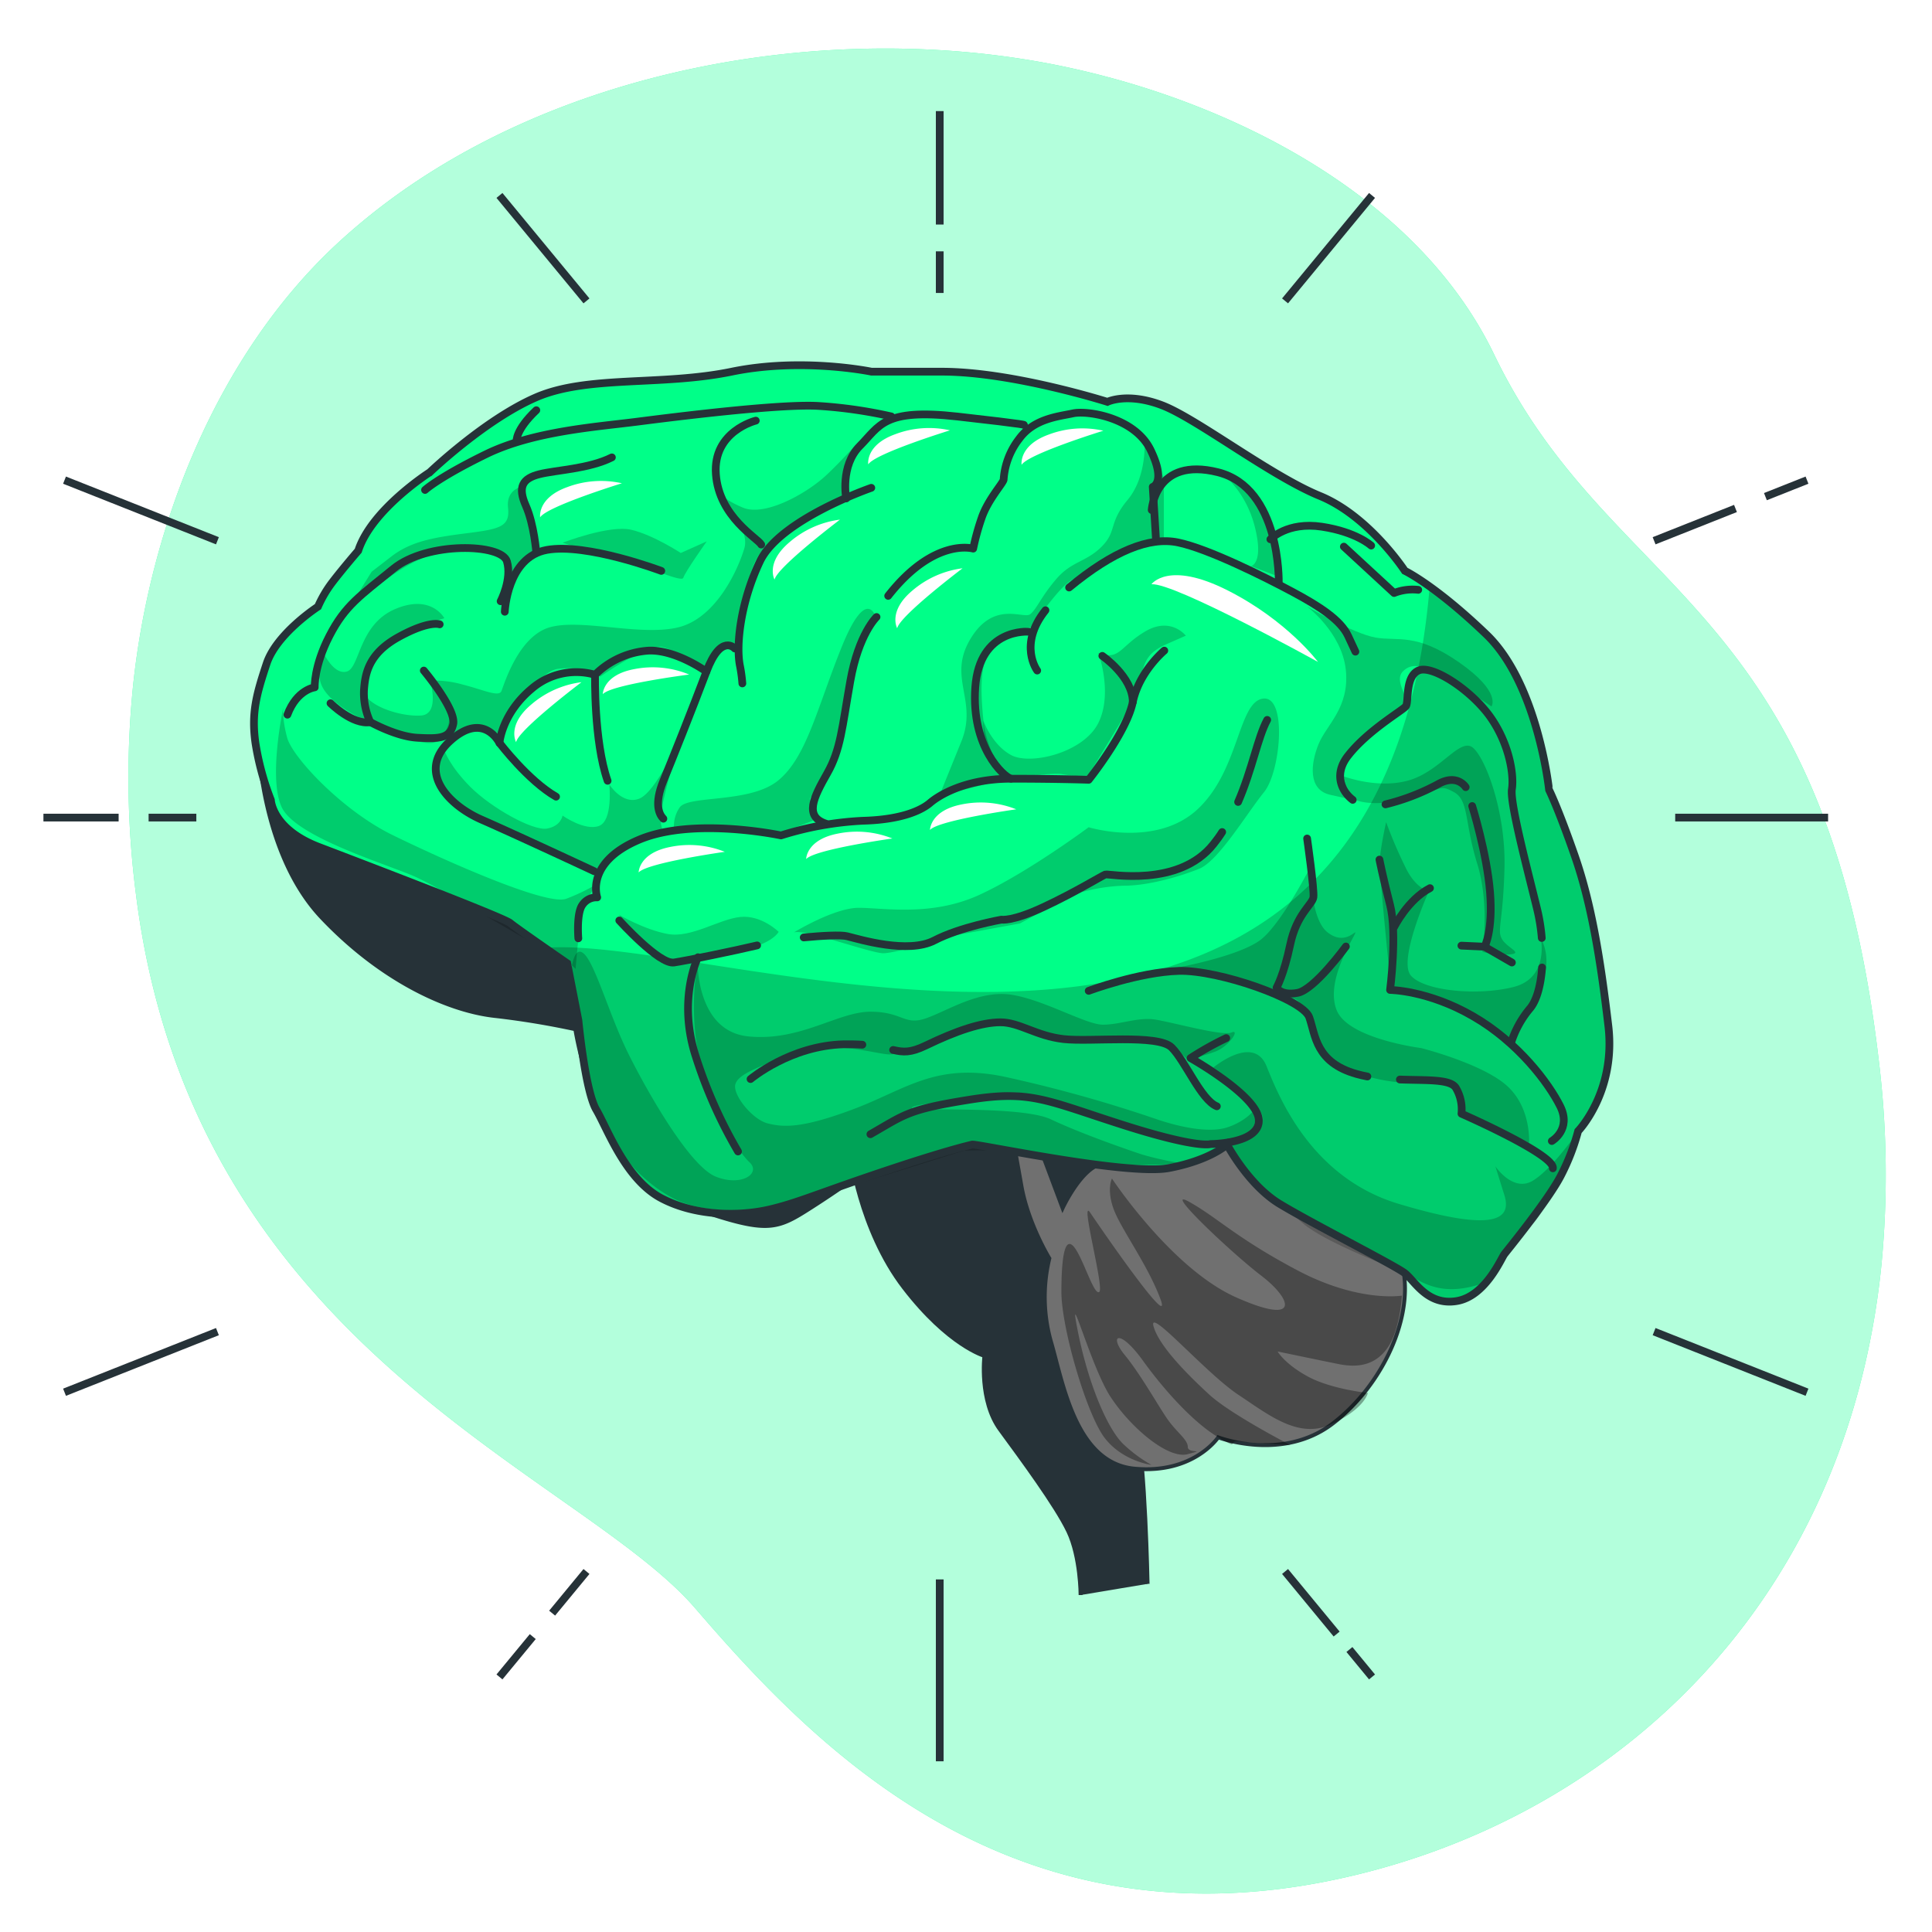 <svg class="animated" id="freepik_stories-brain-organ" xmlns="http://www.w3.org/2000/svg" viewBox="0 0 500 500" version="1.1" xmlns:xlink="http://www.w3.org/1999/xlink" xmlns:svgjs="http://svgjs.com/svgjs"><style>svg#freepik_stories-brain-organ:not(.animated) .animable {opacity: 0;}svg#freepik_stories-brain-organ.animated #freepik--Brain--inject-134 {animation: 1.5s Infinite  linear wind;animation-delay: 0s;}            @keyframes wind {                0% {                    transform: rotate( 0deg );                }                25% {                    transform: rotate( 1deg );                }                75% {                    transform: rotate( -1deg );                }            }        </style><g id="freepik--background-simple--inject-134" class="animable" style="transform-origin: 260.635px 251.305px;"><path d="M273.59,16.87c43.48,8.75,92.89,32.93,113.09,74.87,30.53,63.36,85.44,62.72,99.55,182.71a244,244,0,0,1,.7,52.75,205.25,205.25,0,0,1-4.18,25.52C465.69,426.87,409.44,473.13,345,486.55c-84.78,17.66-135-35.42-165.08-70.34S50,349.4,35.2,231.55a235.7,235.7,0,0,1-.75-54.21c4.36-41.15,21.55-85,52.33-113.85q3.47-3.24,7.15-6.28C141.83,17.56,214.31,4.94,273.59,16.87Z" style="fill: rgb(0, 255, 136); transform-origin: 260.635px 251.305px;" id="eljp2isrye9ef" class="animable"></path><g id="elvxudysn3nnc"><path d="M273.59,16.87c43.48,8.75,92.89,32.93,113.09,74.87,30.53,63.36,85.44,62.72,99.55,182.71a244,244,0,0,1,.7,52.75,205.25,205.25,0,0,1-4.18,25.52C465.69,426.87,409.44,473.13,345,486.55c-84.78,17.66-135-35.42-165.08-70.34S50,349.4,35.2,231.55a235.7,235.7,0,0,1-.75-54.21c4.36-41.15,21.55-85,52.33-113.85q3.47-3.24,7.15-6.28C141.83,17.56,214.31,4.94,273.59,16.87Z" style="fill: rgb(255, 255, 255); opacity: 0.7; transform-origin: 260.635px 251.305px;" class="animable"></path></g></g><g id="freepik--Lines--inject-134" class="animable" style="transform-origin: 242.175px 242.285px;"><line x1="243.2" y1="65.05" x2="243.2" y2="75.82" style="fill: none; stroke: rgb(38, 50, 56); stroke-miterlimit: 10; stroke-width: 2px; transform-origin: 243.2px 70.435px;" id="elw7c3qqgapz" class="animable"></line><line x1="243.2" y1="28.75" x2="243.2" y2="58.11" style="fill: none; stroke: rgb(38, 50, 56); stroke-miterlimit: 10; stroke-width: 2px; transform-origin: 243.2px 43.43px;" id="elkisdmjuh2q" class="animable"></line><line x1="129.26" y1="50.58" x2="151.78" y2="77.87" style="fill: none; stroke: rgb(38, 50, 56); stroke-miterlimit: 10; stroke-width: 2px; transform-origin: 140.52px 64.225px;" id="elnh73euvoyur" class="animable"></line><line x1="16.7" y1="124.26" x2="56.27" y2="139.95" style="fill: none; stroke: rgb(38, 50, 56); stroke-miterlimit: 10; stroke-width: 2px; transform-origin: 36.485px 132.105px;" id="el6ajeykvd9kv" class="animable"></line><line x1="38.46" y1="211.59" x2="50.81" y2="211.59" style="fill: none; stroke: rgb(38, 50, 56); stroke-miterlimit: 10; stroke-width: 2px; transform-origin: 44.635px 211.59px;" id="ell9tu98h322" class="animable"></line><line x1="11.24" y1="211.59" x2="30.7" y2="211.59" style="fill: none; stroke: rgb(38, 50, 56); stroke-miterlimit: 10; stroke-width: 2px; transform-origin: 20.97px 211.59px;" id="elturw46g2m6f" class="animable"></line><line x1="355.08" y1="50.58" x2="332.57" y2="77.87" style="fill: none; stroke: rgb(38, 50, 56); stroke-miterlimit: 10; stroke-width: 2px; transform-origin: 343.825px 64.225px;" id="el7vo8qzh3aad" class="animable"></line><line x1="449.14" y1="131.59" x2="428.08" y2="139.95" style="fill: none; stroke: rgb(38, 50, 56); stroke-miterlimit: 10; stroke-width: 2px; transform-origin: 438.61px 135.77px;" id="el9ctk9zvhjbr" class="animable"></line><line x1="467.65" y1="124.26" x2="456.89" y2="128.53" style="fill: none; stroke: rgb(38, 50, 56); stroke-miterlimit: 10; stroke-width: 2px; transform-origin: 462.27px 126.395px;" id="eldsz4nv67rjh" class="animable"></line><line x1="243.2" y1="455.82" x2="243.2" y2="408.75" style="fill: none; stroke: rgb(38, 50, 56); stroke-miterlimit: 10; stroke-width: 2px; transform-origin: 243.2px 432.285px;" id="eln56psnb3gdm" class="animable"></line><line x1="142.89" y1="417.48" x2="151.78" y2="406.7" style="fill: none; stroke: rgb(38, 50, 56); stroke-miterlimit: 10; stroke-width: 2px; transform-origin: 147.335px 412.09px;" id="elk969x7n0kvp" class="animable"></line><line x1="129.26" y1="433.99" x2="137.88" y2="423.55" style="fill: none; stroke: rgb(38, 50, 56); stroke-miterlimit: 10; stroke-width: 2px; transform-origin: 133.57px 428.77px;" id="elc0qkme8smd" class="animable"></line><line x1="16.7" y1="360.31" x2="56.27" y2="344.62" style="fill: none; stroke: rgb(38, 50, 56); stroke-miterlimit: 10; stroke-width: 2px; transform-origin: 36.485px 352.465px;" id="eli5deb0qx12e" class="animable"></line><line x1="345.92" y1="422.89" x2="332.57" y2="406.7" style="fill: none; stroke: rgb(38, 50, 56); stroke-miterlimit: 10; stroke-width: 2px; transform-origin: 339.245px 414.795px;" id="elxnytm2nohns" class="animable"></line><line x1="355.08" y1="433.99" x2="349.23" y2="426.89" style="fill: none; stroke: rgb(38, 50, 56); stroke-miterlimit: 10; stroke-width: 2px; transform-origin: 352.155px 430.44px;" id="elttz47eyh2t" class="animable"></line><line x1="467.65" y1="360.31" x2="428.08" y2="344.62" style="fill: none; stroke: rgb(38, 50, 56); stroke-miterlimit: 10; stroke-width: 2px; transform-origin: 447.865px 352.465px;" id="el0a26cnlvp092" class="animable"></line><line x1="473.11" y1="211.59" x2="433.54" y2="211.59" style="fill: none; stroke: rgb(38, 50, 56); stroke-miterlimit: 10; stroke-width: 2px; transform-origin: 453.325px 211.59px;" id="eldzwxq90f2l8" class="animable"></line></g><g id="freepik--Brain--inject-134" class="animable animator-active" style="transform-origin: 241.12px 253.659px;"><path d="M279.65,412.8s0-9.84-3.18-16.5S264.31,377.49,258.82,370s-4.06-19.1-4.06-19.1-9.26-2.6-20.83-17.65S220,297.91,220,297.91l45.14-9s14-17.77,21.22-2.43,5.4,72.46,7.72,82.3S297,409.9,297,409.9" style="fill: rgb(38, 50, 56); stroke: rgb(38, 50, 56); stroke-miterlimit: 10; transform-origin: 258.5px 346.52px;" id="eljehademyi4" class="animable"></path><path d="M260,282.87s2.61,14.18,4.34,24,7.24,18.8,7.24,18.8a42.56,42.56,0,0,0,.29,21.13c3.18,10.71,6.36,31.83,21.7,33.28s21.7-8.1,21.7-8.1,16.5,6.36,29.52-3.48,21.7-28.36,17.94-41.67-8.39-19.39-28.07-26.62-47.46-.87-51.8,2S275,312.67,275,312.67l-6.94-18.52-2.9-12.44Z" style="fill: rgb(112, 112, 112); stroke: rgb(38, 50, 56); stroke-miterlimit: 10; transform-origin: 311.806px 330.97px;" id="elh8gd8zbswa7" class="animable"></path><path d="M67,194.32s1.15,27.2,16.2,43.11,32.12,24,44.57,25.47a210.65,210.65,0,0,1,21.12,3.47s5.79,37.62,27.2,45.15,24,7.23,32.7,1.73,15.34-10.42,15.34-10.42-39.36-3.76-50.06-26a109.53,109.53,0,0,0-47.46-48.91c-18.81-9.83-52.09-25.46-53.25-27.78S67,194.32,67,194.32Z" style="fill: rgb(38, 50, 56); stroke: rgb(38, 50, 56); stroke-miterlimit: 10; transform-origin: 145.565px 255.803px;" id="elwx34htbxlk" class="animable"></path><path d="M92.71,142.52s-4,4.63-6.65,8.1A31,31,0,0,0,82.29,157S71.59,163.93,69,171.75s-4,12.73-2.89,20.54a70.46,70.46,0,0,0,4,14.76s.29,7.52,12.44,12.15,47.75,18.23,49.49,19.68,14.76,10.42,14.76,10.42l2.89,14.76s1.74,18.23,4.63,23.15,7.52,17.94,16.78,22.86S192,314.7,199.2,313s12.16-4,28.65-9.55,22.57-6.94,23.73-7.23,40.22,8.1,50.93,6.07,15.05-6.07,15.05-6.07,5.5,10.42,13.6,15.34,29.81,15.91,32.41,17.94,5.79,8.39,13.31,7.23,11.58-11,12.45-12.15S400.9,310.36,404.08,304a57.11,57.11,0,0,0,4.34-11.28s9.84-10.13,7.82-27.21-4.34-31.54-8.68-44-6.66-17.08-6.66-17.08S398,177,384.7,164.22s-21.13-16.49-21.13-16.49-9.26-14.18-22-19.39-31.83-20-40.8-23.44S286.6,104,286.6,104s-24.6-7.81-42.83-7.81H225.54s-17.94-3.76-36.18,0-37.33.87-50.64,6.65-27.49,19.39-27.49,19.39S96.18,131.81,92.71,142.52Z" style="fill: rgb(0, 255, 136); transform-origin: 241.12px 215.695px;" id="elrycmh8iq4wg" class="animable"></path><g id="elo74cn4z7kce"><path d="M407.56,221.52c-4.34-12.45-6.66-17.08-6.66-17.08S398,177,384.7,164.22A138.93,138.93,0,0,0,370,151.81c-13.23,157.87-182.94,89.63-228.93,93.5,3.08,2.15,5.76,4,5.76,4l2.89,14.76s1.74,18.23,4.63,23.15,7.52,17.94,16.78,22.86S192,314.7,199.2,313s12.16-4,28.65-9.55,22.57-6.94,23.73-7.23,40.22,8.1,50.93,6.07,15.05-6.07,15.05-6.07,5.5,10.42,13.6,15.34,29.81,15.91,32.41,17.94,5.79,8.39,13.31,7.23,11.58-11,12.45-12.15S400.9,310.36,404.08,304a57.11,57.11,0,0,0,4.34-11.28s9.84-10.13,7.82-27.21S411.9,234,407.56,221.52Z" style="opacity: 0.2; transform-origin: 278.792px 244.34px;" class="animable"></path></g><g id="elg67ing73icc"><path d="M226.61,159.63s-2.36-8.07-8.75,7.73-9.07,28.58-16.47,34.63-23.53,3.7-25.55,7.06a8.54,8.54,0,0,0-1.34,6s8.06-.67,11.76-.67,15.47,1.34,15.47,1.34l8.74-3.36s-1.35-5-.67-6,6-4,7.73-12.77,2.69-23.2,3.7-25.22S226.61,159.63,226.61,159.63Z" style="opacity: 0.2; transform-origin: 200.508px 186.645px;" class="animable"></path></g><g id="eln7fyhijvay"><path d="M205.43,241.32s10.42-6.38,16.8-6.38,18.83,2.35,31.27-3.37,28.24-17.48,28.24-17.48,17.48,5.38,28.24-4.7,10.42-27.57,16.81-28.58,4.71,18.83.33,24.21-11.76,17.81-16.8,19.83-13.12,4.37-19.5,4.37a46.14,46.14,0,0,0-13.11,2.35L263.92,239l-16.47,3s-15.47,4.7-18.83,4.7S208.12,240.31,205.43,241.32Z" style="opacity: 0.2; transform-origin: 268.22px 213.736px;" class="animable"></path></g><g id="el271d3o3lbfv"><path d="M296.2,114.25s.67,9.07-4.37,15.12-2.69,8.07-6.73,12.11-7.73,3.69-11.76,8.4-5,7.73-6.73,9.08-9.41-3.7-15.46,6.39,2,15.8-2.36,26.55S243.08,206,243.08,206l17.14-4.37s-5-7.73-5.71-15.12-1.35-16.14,3.36-20.18,9.08-4,9.08-4,6.39-9.41,9.75-11.77,18.56-9.58,20.5-10.42a9.72,9.72,0,0,1,4-.67v-15.8L298.89,119Z" style="opacity: 0.2; transform-origin: 272.14px 160.125px;" class="animable"></path></g><g id="elx8c6z6xvwjf"><path d="M316.37,122.65s6.05,4.37,8.4,13.78-1,10.09-1,10.09l7.06,2.69a42.77,42.77,0,0,0-3-16.47C324.44,125,316.37,122.65,316.37,122.65Z" style="opacity: 0.2; transform-origin: 323.603px 135.93px;" class="animable"></path></g><g id="elxmj22pfkeoi"><path d="M225.26,110.88s-6.39,7.4-11.43,12.11-15.8,10.75-21.52,8.4-7.39-5-7.39-5,9.41,9.75,7.73,15.46-7.4,18.16-17.14,20.51-25.22-2.35-33.29,0-11.76,14.79-12.44,16.47-4.7-.33-10.08-1.68a26.69,26.69,0,0,0-8.41-1s6.06,7.4,4.71,11.43-4.37,4.71-4.37,4.71a95.24,95.24,0,0,1,9.75-3.36c3-.67,8.4,1,8.4,1s8.41-15.8,14.46-16.81a17.9,17.9,0,0,1,11.09,2s11.1-7.74,15.13-7.74,11.43,6.39,11.43,6.39,2.36-4,4.37-5a26.59,26.59,0,0,1,5.05-1.68s.67-17.49,5.37-23.87,22.87-15.8,22.87-15.8S214.84,123.32,225.26,110.88Z" style="opacity: 0.2; transform-origin: 168.275px 151.585px;" class="animable"></path></g><g id="elnodf2rgpcf"><path d="M175.84,191.23S169.79,205,165.42,206.7s-7.73-3.7-7.73-3.7,1,9.41-2.69,10.76-9.42-2.69-9.42-2.69-.33,2.69-4,3.36-14.46-5.38-19.83-10.76-6.73-9.41-6.73-9.41-3.7,5-1.68,8.74,13.11,10.42,16.81,12.1,24.21,10.09,24.21,10.09,6.72-5.38,9.74-6.73,7.74-3,7.74-3-1.35-1.68-.68-5.72S175.84,191.23,175.84,191.23Z" style="opacity: 0.2; transform-origin: 144.288px 208.21px;" class="animable"></path></g><g id="elux3epphxntk"><path d="M154.33,228.88a52.27,52.27,0,0,1-7.74,3.7c-5,2-31.93-10.08-45-16.47S75.66,195.94,74.31,190.9s-1-7.74-1-7.74-4,18.49-.33,25.89,25.55,14.12,33.62,17.48,32,18.73,34.48,18.78,7.88,5.43,7.88,5.43.88-10.31,1.34-13.45S154.33,228.88,154.33,228.88Z" style="opacity: 0.2; transform-origin: 112.88px 216.95px;" class="animable"></path></g><g id="el3or24nr79d8"><path d="M347,200.65s9.08,3.69,17.48,1.34,13.45-11.43,16.81-8.4,8.41,16.8,8.07,30.92-2,16.14-.67,18.49,5.71,3.7,2,4a21.25,21.25,0,0,1-7.06-.67s2-12.11-1.34-22.86-2.1-16.37-6.05-18.49-2.36-.68-13.45,2S345,205.74,347,200.65Z" style="opacity: 0.2; transform-origin: 369.398px 220.017px;" class="animable"></path></g><g id="el578390wr1qm"><path d="M339.23,224.18s-.37,13.45,4.37,17.14,7.73-1.34,7.06.34-7.73,12.44-4.71,19.83,21.85,9.75,21.85,9.75,15.8,4,22.19,9.75,5.72,14.8,5.72,14.8l-16.81-8.07s-.68-7.4-6-7.4-10.76.34-17.49-1.34-13-4.43-14.79-10.09-4-10.08-5.71-10.42a49.15,49.15,0,0,1-5.72-2s-11.76-4-13.78-4.7-10.76-1.35-10.76-1.35,16.47-3,21.85-7.4S339.23,224.18,339.23,224.18Z" style="opacity: 0.2; transform-origin: 350.19px 259.985px;" class="animable"></path></g><g id="el2vc73484msz"><path d="M398.73,242.67s2.36,10.42-7.06,12.77-23.19,1-26.56-3,4.71-21.85,4.71-21.85-3-.34-5.71-5.38a118.82,118.82,0,0,1-5.38-12.44s-1.68,7.39-1.68,10.76,3,32.94,3,32.94,10.09,1.35,17.15,5.38,13.44,7.73,13.44,7.73,2-6.05,4-8.07S403.1,251.07,398.73,242.67Z" style="opacity: 0.2; transform-origin: 378.633px 241.175px;" class="animable"></path></g><g id="el1cgc2jpn4pu"><path d="M180.55,249.06s-.34,17.81,13.11,19.16,23.2-6.39,31.6-6.39,8.74,3.7,14.46,1.68,13.78-7.39,22.18-6.05,19.17,7.73,23.54,7.73,9.07-2,13.45-1.34,17.48,4.37,19.83,3.36-.67,3.7-4.37,5a53.91,53.91,0,0,1-7.06,2s-3.36-4.37-11.77-4.37-22.52-1.68-27.23-2.35-10.76-4.37-14.45-3-20.17,8.4-23.54,8.4-15.46-4-24.87-.33S191,278,190.3,280.66s4.37,9.07,8.4,10.08,8.74,1.35,22.19-3.7,21.18-12.1,39-8.4a358.48,358.48,0,0,1,39.67,11.09c5,1.69,13.11,3.7,18.15,2s7.06-4.71,7.06-4.71,1,5.38-2.35,6.39-7.06,4.37-12.44,3.36-40.77-15.66-50-13.92-24,2.83-24,3.84,28.24-.67,36,3,19.5,7.74,23.53,9.08a81.24,81.24,0,0,0,10.76,2.35s-18.83,1.35-31.94-1.34a108.11,108.11,0,0,0-24.87-2s-42.7,13.45-45.05,13.79-19.5,4.37-30.6-1.68-18.49-18.16-20.5-25.89-5.72-30.26-5.72-30.26.34-9.41,3.36-7.06,6.73,16.14,11.77,26.22,15.8,28.92,22.52,31.61,11.76-.89,8.75-3.7-10.43-14.12-13.12-27.23A67.64,67.64,0,0,1,180.55,249.06Z" style="opacity: 0.2; transform-origin: 236.25px 279.751px;" class="animable"></path></g><g id="elx5xde0k80sg"><path d="M314,276.29s10.43-8.74,13.79-.34,11.76,28.91,34.29,35.64,29.58,5,27.23-2.36L387,301.84s4.58,6.87,9.75,3.69,11.7-12.82,11.7-12.82-7.67,20.22-11.7,23.92-4,3-7.39,7.91,0,6.55-9.09,8.56-13.51-2.25-16.67-3.64-20.31-7.72-26.36-12.83-17.48-16.47-17.82-17.82a6.4,6.4,0,0,0-1.83-2.63s9.56-2.41,9.23-6.78S314,276.29,314,276.29Z" style="opacity: 0.2; transform-origin: 361.225px 302.966px;" class="animable"></path></g><g id="el4vwfo4lwzae"><path d="M338.22,156.94s9.08,6.72,10.08,16.47-5,14.12-7.06,19.17-2.78,11.81,3,13.11l5.81,1.29s-4.8-8.35-1.78-11.71,14.8-11.77,15.47-13.45-3-5.72-.67-8.07,5-1.34,8.74.34S386,182.83,386,182.83s2.69-3.7-8.41-11.43S361.75,166,356,165,338.22,156.94,338.22,156.94Z" style="opacity: 0.2; transform-origin: 362.253px 181.96px;" class="animable"></path></g><g id="elk5g62bftjl"><path d="M145.58,140.47s12.11-4.71,17.82-3.36,12.78,6,12.78,6l6.72-3s-5.71,8.07-6.05,9.41-9.41-3-15.13-4.37S145.58,140.47,145.58,140.47Z" style="opacity: 0.2; transform-origin: 164.24px 143.32px;" class="animable"></path></g><g id="el0f98fr2b7z8"><path d="M111.29,176.1s2.69,8.74-2.35,9.08-14.12-2.35-15.13-6.72,5-12.11,8.07-13.79S115,160,115,160s-3.36-6.39-12.77-2.36-9.08,15.13-12.44,16.14-6-4.71-6-4.71-2.48,4.56-.34,8.74,9,7.74,10.76,8.41,12.6,6.54,17.48,6.05,6.39-5.38,4.71-9.41A19,19,0,0,0,111.29,176.1Z" style="opacity: 0.2; transform-origin: 99.82px 174.303px;" class="animable"></path></g><g id="el2dt5cpd4ad3"><path d="M201.52,241.17s-4.41-4.42-9.93-3.86-12.68,5.51-18.75,4.41-12.68-5-12.68-5,7.82,11.93,11,12.14S197.66,247.23,201.52,241.17Z" style="opacity: 0.2; transform-origin: 180.84px 242.798px;" class="animable"></path></g><g id="elm9n3hquj4oe"><path d="M284.24,168.92s3.86,10.48,0,18.2-17.64,11-22.61,8.27-7.12-8.86-7.12-8.86-.66,10.36,5.71,15.12c0,0,12.44-1.85,14.65-1.3a37.11,37.11,0,0,0,6.62.56s3.76-6.16,7.72-12.69,5-9.37,6.06-13.23,1.66-6.07,6.62-8.28l5-2.2s-3.86-5-10.48-1.11S289.76,171.13,284.24,168.92Z" style="opacity: 0.2; transform-origin: 280.69px 181.784px;" class="animable"></path></g><g id="el9nzc0fy89eo"><path d="M135.34,125.9s-4.41.55-3.86,5.52-2.21,5.51-11,6.62-14.34,2.2-19.3,6.06l-5,3.86h0L89,159.54s15.44-16.54,28.12-17.09,13.79,2.76,13.79,4.41-.55,8.82-.55,8.82a46.47,46.47,0,0,1,8.27-13.78Z" style="opacity: 0.2; transform-origin: 113.815px 142.72px;" class="animable"></path></g><path d="M92.71,142.52s-4,4.63-6.65,8.1A31,31,0,0,0,82.29,157S71.59,163.93,69,171.75s-4,12.73-2.89,20.54a70.46,70.46,0,0,0,4,14.76s.29,7.52,12.44,12.15,47.75,18.23,49.49,19.68,14.76,10.42,14.76,10.42l2.89,14.76s1.74,18.23,4.63,23.15,7.52,17.94,16.78,22.86S192,314.7,199.2,313s12.16-4,28.65-9.55,22.57-6.94,23.73-7.23,40.22,8.1,50.93,6.07,15.05-6.07,15.05-6.07,5.5,10.42,13.6,15.34,29.81,15.91,32.41,17.94,5.79,8.39,13.31,7.23,11.58-11,12.45-12.15S400.9,310.36,404.08,304a57.11,57.11,0,0,0,4.34-11.28s9.84-10.13,7.82-27.21-4.34-31.54-8.68-44-6.66-17.08-6.66-17.08S398,177,384.7,164.22s-21.13-16.49-21.13-16.49-9.26-14.18-22-19.39-31.83-20-40.8-23.44S286.6,104,286.6,104s-24.6-7.81-42.83-7.81H225.54s-17.94-3.76-36.18,0-37.33.87-50.64,6.65-27.49,19.39-27.49,19.39S96.18,131.81,92.71,142.52Z" style="fill: none; stroke: rgb(38, 50, 56); stroke-miterlimit: 10; transform-origin: 241.12px 215.695px;" id="eliomfv6ohlv8" class="animable"></path><path d="M165.28,225.79s0-5,8.17-6.6a24.67,24.67,0,0,1,14.13,1.26S167.48,223.28,165.28,225.79Z" style="fill: rgb(255, 255, 255); transform-origin: 176.43px 222.237px;" id="elt5e6jgth9g" class="animable"></path><path d="M208.63,222.33s0-5,8.17-6.59A24.67,24.67,0,0,1,230.94,217S210.83,219.82,208.63,222.33Z" style="fill: rgb(255, 255, 255); transform-origin: 219.785px 218.782px;" id="els4wxibmxyjo" class="animable"></path><path d="M240.68,214.79s0-5,8.17-6.6A24.72,24.72,0,0,1,263,209.45S242.88,212.28,240.68,214.79Z" style="fill: rgb(255, 255, 255); transform-origin: 251.84px 211.237px;" id="elu8oyjbjfgqm" class="animable"></path><path d="M232.19,162.59s-2.45-4.39,3.92-9.74a24.82,24.82,0,0,1,13-5.78S232.89,159.33,232.19,162.59Z" style="fill: rgb(255, 255, 255); transform-origin: 240.418px 154.83px;" id="el3udqoh1m5pt" class="animable"></path><path d="M200.45,150s-2.44-4.39,3.93-9.73a24.74,24.74,0,0,1,13-5.79S201.15,146.76,200.45,150Z" style="fill: rgb(255, 255, 255); transform-origin: 208.685px 142.24px;" id="ellwq4rrtv058" class="animable"></path><path d="M133.56,192.07s-2.44-4.39,3.93-9.74a24.67,24.67,0,0,1,13-5.78S134.26,188.8,133.56,192.07Z" style="fill: rgb(255, 255, 255); transform-origin: 141.795px 184.31px;" id="el54yqhvlo4xo" class="animable"></path><path d="M156,179.65s0-5,8.24-6.5a24.66,24.66,0,0,1,14.12,1.42S158.18,177.16,156,179.65Z" style="fill: rgb(255, 255, 255); transform-origin: 167.18px 176.174px;" id="elt35vr9da278" class="animable"></path><path d="M298,151.2s4.32-6.22,19.77,1.62,23.33,18.49,23.33,18.49S303.94,150.72,298,151.2Z" style="fill: rgb(255, 255, 255); transform-origin: 319.55px 160.085px;" id="eliduobvo4pw" class="animable"></path><path d="M139.79,133.88s-.8-5,7-7.81a24.74,24.74,0,0,1,14.16-1S141.56,131.05,139.79,133.88Z" style="fill: rgb(255, 255, 255); transform-origin: 150.358px 129.176px;" id="elpube9lo62z" class="animable"></path><path d="M264.39,120.29s-.8-5,7-7.82a24.65,24.65,0,0,1,14.15-1S266.16,117.46,264.39,120.29Z" style="fill: rgb(255, 255, 255); transform-origin: 274.953px 115.579px;" id="eln24f4qlg1p" class="animable"></path><path d="M224.7,120.18s-.8-5,7-7.81a24.71,24.71,0,0,1,14.15-1S226.47,117.35,224.7,120.18Z" style="fill: rgb(255, 255, 255); transform-origin: 235.263px 115.476px;" id="elcnmi9esuiri" class="animable"></path><g id="eleu2psavcf7"><path d="M287.77,305s15.38,23.32,32.17,30.77,14.45.47,6.52-5.59-26.11-23.31-18.65-19.12,12.13,9.33,28,17.72,27,6.53,27,6.53-.47,8.86-3.73,13.52-7.93,5.13-12.59,4.2-15.85-3.27-15.85-3.27,1.86,3.27,7.92,6.53S354,360.49,354,360.49s-.7,3.94-9.21,8-16-2-24.36-7.56-23.31-22.84-21.91-17.72,8.86,12.59,14.45,17.72,21,13.06,21,13.06-9.32-.47-13.05-.94.41,2.49-5.63-1.08-13.49-11.51-19.55-19.9-8.86-6.52-4.66-1.4,8.86,13.52,11.19,16.79,5.13,5.13,5.13,7,5.13.47,0,1.87-14.92-7-20.05-14.92-11.19-30.77-8.39-16.79S286.83,370.29,291,374a36.5,36.5,0,0,0,7,5.12s-7.46-.93-12.12-7-11.19-28.44-11.19-37.76.93-14.46,3.26-11.66,5.13,12.59,6.53,11.66-5.13-24.71-2.33-20.52,21.45,31.24,18.18,22.38-10.25-18.18-12.12-23.31S287.77,305,287.77,305Z" style="opacity: 0.35; transform-origin: 318.75px 342.06px;" class="animable"></path></g><path d="M149.67,242.84s-.55-6.52,1.08-8.69a4.39,4.39,0,0,1,3.81-1.91s-3.26-9,10.87-14.94,36.69-1.09,36.69-1.09a83.93,83.93,0,0,1,21.2-3.8c10.6-.28,15.49-3,17.39-4.63s8.7-6.25,20.93-6.25,20.11.28,20.11.28,9.79-12.23,11.42-20.12,8.15-13.31,8.15-13.31" style="fill: none; stroke: rgb(38, 50, 56); stroke-linecap: round; stroke-linejoin: round; stroke-width: 2px; transform-origin: 225.45px 205.61px;" id="el45xbscfm2jq" class="animable"></path><path d="M285.28,169.74s7.89,5.43,7.89,11.95" style="fill: none; stroke: rgb(38, 50, 56); stroke-linecap: round; stroke-linejoin: round; stroke-width: 2px; transform-origin: 289.225px 175.715px;" id="elcpudh9ivm27" class="animable"></path><path d="M266.26,163.49s-12.77-1.09-13.86,14.4,7.34,23.1,9.24,23.64" style="fill: none; stroke: rgb(38, 50, 56); stroke-linecap: round; stroke-linejoin: round; stroke-width: 2px; transform-origin: 259.282px 182.502px;" id="el0gkggzn094jp" class="animable"></path><path d="M276.68,152.05c11.46-9.46,20.77-13.2,28.17-11.67,7.88,1.63,22.56,9,29.63,12.78s12.5,7.34,14.4,11.41l1.9,4.08" style="fill: none; stroke: rgb(38, 50, 56); stroke-linecap: round; stroke-linejoin: round; stroke-width: 2px; transform-origin: 313.73px 154.349px;" id="eli8v3xcp8k6" class="animable"></path><path d="M268.43,173.54s-5-6.66,2.14-15.61" style="fill: none; stroke: rgb(38, 50, 56); stroke-linecap: round; stroke-linejoin: round; stroke-width: 2px; transform-origin: 268.649px 165.735px;" id="elhgxa461s5ar" class="animable"></path><path d="M299.15,139.3,298.33,126s3.53-1.09-.54-9.51-16.31-10.33-20.11-9.51-10.06,1.35-13.87,6.52a19.3,19.3,0,0,0-4.07,10.6c0,.81-4.08,5.16-5.71,10a64,64,0,0,0-2.17,7.88s-10.06-3-22,12.23" style="fill: none; stroke: rgb(38, 50, 56); stroke-linecap: round; stroke-linejoin: round; stroke-width: 2px; transform-origin: 264.805px 130.508px;" id="elgx4zhzbbajk" class="animable"></path><path d="M226.85,159.68s-4.62,4.35-6.79,16.58-2.45,17.66-6,23.92-6,11.14-.27,13" style="fill: none; stroke: rgb(38, 50, 56); stroke-linecap: round; stroke-linejoin: round; stroke-width: 2px; transform-origin: 218.611px 186.43px;" id="ela0sfffzscec" class="animable"></path><path d="M225.49,126.25s-23.64,8.15-28.8,19-6.26,22-5.17,27.17a37.66,37.66,0,0,1,.6,4.45" style="fill: none; stroke: rgb(38, 50, 56); stroke-linecap: round; stroke-linejoin: round; stroke-width: 2px; transform-origin: 208.314px 151.56px;" id="el721zrqarry" class="animable"></path><path d="M190.16,167.83s-3.53-4.07-7.34,6-8.69,22.29-11.14,28.27-1.09,8.69,0,9.78" style="fill: none; stroke: rgb(38, 50, 56); stroke-linecap: round; stroke-linejoin: round; stroke-width: 2px; transform-origin: 180.233px 189.448px;" id="el6bfkwxr5bq2" class="animable"></path><path d="M182.82,173.81s-7.88-5.7-14.94-5.43A21.66,21.66,0,0,0,154,174.63a17.65,17.65,0,0,0-16.31,3.53c-7.88,6.52-8.43,14.13-8.43,14.13s-4.07-8.42-12.77-.54-.54,16.58,8.15,20.38,29.15,13.35,29.15,13.35" style="fill: none; stroke: rgb(38, 50, 56); stroke-linecap: round; stroke-linejoin: round; stroke-width: 2px; transform-origin: 147.796px 196.925px;" id="el1xt420ulmde" class="animable"></path><path d="M129.28,192.29s7.44,9.78,14.63,13.89" style="fill: none; stroke: rgb(38, 50, 56); stroke-linecap: round; stroke-linejoin: round; stroke-width: 2px; transform-origin: 136.595px 199.235px;" id="elh2b3tkfhz1t" class="animable"></path><path d="M154,174.63s-.35,17.17,3.25,27.44" style="fill: none; stroke: rgb(38, 50, 56); stroke-linecap: round; stroke-linejoin: round; stroke-width: 2px; transform-origin: 155.62px 188.35px;" id="el5d292i8417i" class="animable"></path><path d="M129.56,155.6s3-5.7,1.63-10.32-20.66-5.17-29.36,1.9-12.5,9.51-16.57,17.39-3.81,13.32-3.81,13.32-4.62.54-7.06,7.07" style="fill: none; stroke: rgb(38, 50, 56); stroke-linecap: round; stroke-linejoin: round; stroke-width: 2px; transform-origin: 102.969px 163.396px;" id="elirxjllbd6fo" class="animable"></path><path d="M113.79,161.58s-2.71-1.08-10.6,3.26-8.69,9.52-9,13.86a17.82,17.82,0,0,0,1.63,8.16s6.79,3.8,12.23,4.07,8.42.28,9.24-3.53-7.61-13.86-7.61-13.86" style="fill: none; stroke: rgb(38, 50, 56); stroke-linecap: round; stroke-linejoin: round; stroke-width: 2px; transform-origin: 105.761px 176.247px;" id="eli1e3v1vrvd" class="animable"></path><path d="M85.53,182s5.71,5.7,10.33,4.89" style="fill: none; stroke: rgb(38, 50, 56); stroke-linecap: round; stroke-linejoin: round; stroke-width: 2px; transform-origin: 90.695px 184.484px;" id="elilkj8bodu3" class="animable"></path><path d="M130.64,158.32s.55-14.13,10.87-16,29.63,5.43,29.63,5.43" style="fill: none; stroke: rgb(38, 50, 56); stroke-linecap: round; stroke-linejoin: round; stroke-width: 2px; transform-origin: 150.89px 150.167px;" id="eld37tglljzav" class="animable"></path><path d="M138.8,143.1s-.55-7.34-2.72-12.23-.82-7.06,3.53-8.15,12.78-1.36,18.75-4.35" style="fill: none; stroke: rgb(38, 50, 56); stroke-linecap: round; stroke-linejoin: round; stroke-width: 2px; transform-origin: 146.71px 130.735px;" id="elejcijgra5rn" class="animable"></path><path d="M195.6,108.86s-11.14,2.72-10.33,13.86S196.14,139.3,197,140.93" style="fill: none; stroke: rgb(38, 50, 56); stroke-linecap: round; stroke-linejoin: round; stroke-width: 2px; transform-origin: 191.114px 124.895px;" id="elbupd7nabcpo" class="animable"></path><path d="M219,129s-1.63-8.43,3.53-13.59,6-9.78,25.28-7.61,17.12,2.17,17.12,2.17" style="fill: none; stroke: rgb(38, 50, 56); stroke-linecap: round; stroke-linejoin: round; stroke-width: 2px; transform-origin: 241.879px 118.126px;" id="elvc4xeypamln" class="animable"></path><path d="M230.66,107.77a118.88,118.88,0,0,0-19-2.72c-10-.54-36.14,2.72-46.74,4.08s-26.91,2.45-39.14,8.42S110,126.8,110,126.8" style="fill: none; stroke: rgb(38, 50, 56); stroke-linecap: round; stroke-linejoin: round; stroke-width: 2px; transform-origin: 170.33px 115.895px;" id="elk6ywu3udrx" class="animable"></path><path d="M133.69,114.16s-.33-2.86,5.11-8" style="fill: none; stroke: rgb(38, 50, 56); stroke-linecap: round; stroke-linejoin: round; stroke-width: 2px; transform-origin: 136.243px 110.16px;" id="elxyzissxl6ze" class="animable"></path><path d="M320.42,207.55c3.66-8.44,5.07-16.69,7.53-21.24" style="fill: none; stroke: rgb(38, 50, 56); stroke-linecap: round; stroke-linejoin: round; stroke-width: 2px; transform-origin: 324.185px 196.93px;" id="eltn24a9nzu4" class="animable"></path><path d="M208,242.61c4.65-.45,9.61-.72,11.24-.31,3.26.82,15.77,4.62,22.56,1.09S259.19,238,259.19,238s2.72.55,10.88-3.26,15.21-8.15,16-8.42,19,3.53,28-7.89c.8-1,1.54-2,2.23-3.1" style="fill: none; stroke: rgb(38, 50, 56); stroke-linecap: round; stroke-linejoin: round; stroke-width: 2px; transform-origin: 262.15px 230.098px;" id="elez44p2mldfv" class="animable"></path><path d="M160.27,238.22s10.32,11.42,14.13,10.88c3-.43,15.89-3.08,21.54-4.43" style="fill: none; stroke: rgb(38, 50, 56); stroke-linecap: round; stroke-linejoin: round; stroke-width: 2px; transform-origin: 178.105px 243.669px;" id="elld77ecnmue" class="animable"></path><path d="M180.65,247.74s-5.44,10.87-.54,25.82A121.15,121.15,0,0,0,191,298" style="fill: none; stroke: rgb(38, 50, 56); stroke-linecap: round; stroke-linejoin: round; stroke-width: 2px; transform-origin: 184.532px 272.87px;" id="el4d052o0514e" class="animable"></path><path d="M231.14,271.73c2.65.6,4.48.77,8.49-1.16,7.88-3.81,14.4-6,19.29-6s9.24,3.53,16.31,4.34,24.46-1.35,28,2.18,7.61,13.59,11.69,15.22" style="fill: none; stroke: rgb(38, 50, 56); stroke-linecap: round; stroke-linejoin: round; stroke-width: 2px; transform-origin: 273.03px 275.44px;" id="elfqebwf9lamk" class="animable"></path><path d="M194.24,279.26s10.33-8.69,24.19-9c1.81,0,3.38,0,4.75.11" style="fill: none; stroke: rgb(38, 50, 56); stroke-linecap: round; stroke-linejoin: round; stroke-width: 2px; transform-origin: 208.71px 274.76px;" id="elez5v4oxi6rf" class="animable"></path><path d="M317.35,268.66a79.07,79.07,0,0,0-9.24,5.17s17.4,9.78,17.67,16-12.5,6.25-12.5,6.25S310,297.34,290.22,291s-23.56-8.92-39.49-6.37-16.55,3.82-25.47,8.91" style="fill: none; stroke: rgb(38, 50, 56); stroke-linecap: round; stroke-linejoin: round; stroke-width: 2px; transform-origin: 275.522px 282.421px;" id="elw52ypsqxg6m" class="animable"></path><path d="M362.29,279.38c7.12.26,13.33-.18,14.58,2.33a10.94,10.94,0,0,1,1.36,6.52s24.19,10.6,23.65,14.13" style="fill: none; stroke: rgb(38, 50, 56); stroke-linecap: round; stroke-linejoin: round; stroke-width: 2px; transform-origin: 382.089px 290.87px;" id="el4i5354pm2q9" class="animable"></path><path d="M281.75,256.43s13.05-4.89,23.37-5.16,32.07,7.34,33.71,12,1.63,11.68,12.23,14.67c.92.26,1.87.48,2.82.66" style="fill: none; stroke: rgb(38, 50, 56); stroke-linecap: round; stroke-linejoin: round; stroke-width: 2px; transform-origin: 317.815px 264.932px;" id="el0syf9z38eagc" class="animable"></path><path d="M401.61,295.3s5.16-3,2.17-9S392.91,269.75,381.22,263s-21.47-6.8-21.47-6.8,1.9-14.67,0-22S357,222.46,357,222.46" style="fill: none; stroke: rgb(38, 50, 56); stroke-linecap: round; stroke-linejoin: round; stroke-width: 2px; transform-origin: 380.856px 258.88px;" id="elalyu0p7vatb" class="animable"></path><path d="M360.84,239.85s3.53-7.06,9.24-10" style="fill: none; stroke: rgb(38, 50, 56); stroke-linecap: round; stroke-linejoin: round; stroke-width: 2px; transform-origin: 365.46px 234.85px;" id="ela05y2kkpzpc" class="animable"></path><path d="M338.28,217s1.9,13.31,1.63,15.21-4.35,4.35-6,12.23-3.53,11.15-3.53,11.15,1.09,2.17,5.44,1.36,12.5-12,12.5-12" style="fill: none; stroke: rgb(38, 50, 56); stroke-linecap: round; stroke-linejoin: round; stroke-width: 2px; transform-origin: 339.35px 237.066px;" id="elay5bzlek616" class="animable"></path><path d="M399.09,250.39c-.34,4.68-1.42,8.62-3.19,10.66a26.09,26.09,0,0,0-4.89,9" style="fill: none; stroke: rgb(38, 50, 56); stroke-linecap: round; stroke-linejoin: round; stroke-width: 2px; transform-origin: 395.05px 260.22px;" id="elp8v69d1115" class="animable"></path><path d="M350.08,207c-3-2.3-4.92-6.72-1.2-11.43C354,189,363,183.87,363.83,182.78s-.27-7.61,3.26-9.24,13.86,5.16,18.75,12.23,6,14.95,5.44,18.48,4.07,20.93,6.52,31a48.83,48.83,0,0,1,1.21,7.5" style="fill: none; stroke: rgb(38, 50, 56); stroke-linecap: round; stroke-linejoin: round; stroke-width: 2px; transform-origin: 372.92px 208.023px;" id="eljzz9pal50l" class="animable"></path><path d="M379.32,203.71s-2.17-3.53-7.07-.82a57.29,57.29,0,0,1-13.69,5.28" style="fill: none; stroke: rgb(38, 50, 56); stroke-linecap: round; stroke-linejoin: round; stroke-width: 2px; transform-origin: 368.94px 205.018px;" id="el7tri9qj0zlh" class="animable"></path><path d="M381,208.6s3.81,12.23,4.62,22.29S384.21,245,384.21,245l-6-.27" style="fill: none; stroke: rgb(38, 50, 56); stroke-linecap: round; stroke-linejoin: round; stroke-width: 2px; transform-origin: 382.004px 226.8px;" id="elb2awej2r1p" class="animable"></path><line x1="384.21" y1="245.02" x2="391.28" y2="249.1" style="fill: none; stroke: rgb(38, 50, 56); stroke-linecap: round; stroke-linejoin: round; stroke-width: 2px; transform-origin: 387.745px 247.06px;" id="elnx2d0bkmk9" class="animable"></line><path d="M298.06,132s.81-13.86,17.12-9.79,15.76,28.54,15.76,28.54" style="fill: none; stroke: rgb(38, 50, 56); stroke-linecap: round; stroke-linejoin: round; stroke-width: 2px; transform-origin: 314.501px 136.106px;" id="elvbmwy4dp7i" class="animable"></path><path d="M328.77,139.57s4.35-4.62,13.32-3.26,12.77,4.89,12.77,4.89" style="fill: none; stroke: rgb(38, 50, 56); stroke-linecap: round; stroke-linejoin: round; stroke-width: 2px; transform-origin: 341.815px 138.63px;" id="eljg59v8uov08" class="animable"></path><path d="M347.79,141.47l13,12a13,13,0,0,1,6.25-.82" style="fill: none; stroke: rgb(38, 50, 56); stroke-linecap: round; stroke-linejoin: round; stroke-width: 2px; transform-origin: 357.415px 147.47px;" id="eljy1aqre7or" class="animable"></path><path d="M92.71,142.52s-4,4.63-6.65,8.1A31,31,0,0,0,82.29,157S71.59,163.93,69,171.75s-4,12.73-2.89,20.54a70.46,70.46,0,0,0,4,14.76s.29,7.52,12.44,12.15,47.75,18.23,49.49,19.68,14.76,10.42,14.76,10.42l2.89,14.76s1.74,18.23,4.63,23.15,7.52,17.94,16.78,22.86S192,314.7,199.2,313s12.16-4,28.65-9.55,22.57-6.94,23.73-7.23,40.22,8.1,50.93,6.07,15.05-6.07,15.05-6.07,5.5,10.42,13.6,15.34,29.81,15.91,32.41,17.94,5.79,8.39,13.31,7.23,11.58-11,12.45-12.15S400.9,310.36,404.08,304a57.11,57.11,0,0,0,4.34-11.28s9.84-10.13,7.82-27.21-4.34-31.54-8.68-44-6.66-17.08-6.66-17.08S398,177,384.7,164.22s-21.13-16.49-21.13-16.49-9.26-14.18-22-19.39-31.83-20-40.8-23.44S286.6,104,286.6,104s-24.6-7.81-42.83-7.81H225.54s-17.94-3.76-36.18,0-37.33.87-50.64,6.65-27.49,19.39-27.49,19.39S96.18,131.81,92.71,142.52Z" style="fill: none; stroke: rgb(38, 50, 56); stroke-miterlimit: 10; stroke-width: 2px; transform-origin: 241.12px 215.695px;" id="elitgecvnm3q" class="animable"></path></g><defs>     <filter id="active" height="200%">         <feMorphology in="SourceAlpha" result="DILATED" operator="dilate" radius="2"></feMorphology>                <feFlood flood-color="#32DFEC" flood-opacity="1" result="PINK"></feFlood>        <feComposite in="PINK" in2="DILATED" operator="in" result="OUTLINE"></feComposite>        <feMerge>            <feMergeNode in="OUTLINE"></feMergeNode>            <feMergeNode in="SourceGraphic"></feMergeNode>        </feMerge>    </filter>    <filter id="hover" height="200%">        <feMorphology in="SourceAlpha" result="DILATED" operator="dilate" radius="2"></feMorphology>                <feFlood flood-color="#ff0000" flood-opacity="0.5" result="PINK"></feFlood>        <feComposite in="PINK" in2="DILATED" operator="in" result="OUTLINE"></feComposite>        <feMerge>            <feMergeNode in="OUTLINE"></feMergeNode>            <feMergeNode in="SourceGraphic"></feMergeNode>        </feMerge>            <feColorMatrix type="matrix" values="0   0   0   0   0                0   1   0   0   0                0   0   0   0   0                0   0   0   1   0 "></feColorMatrix>    </filter></defs></svg>